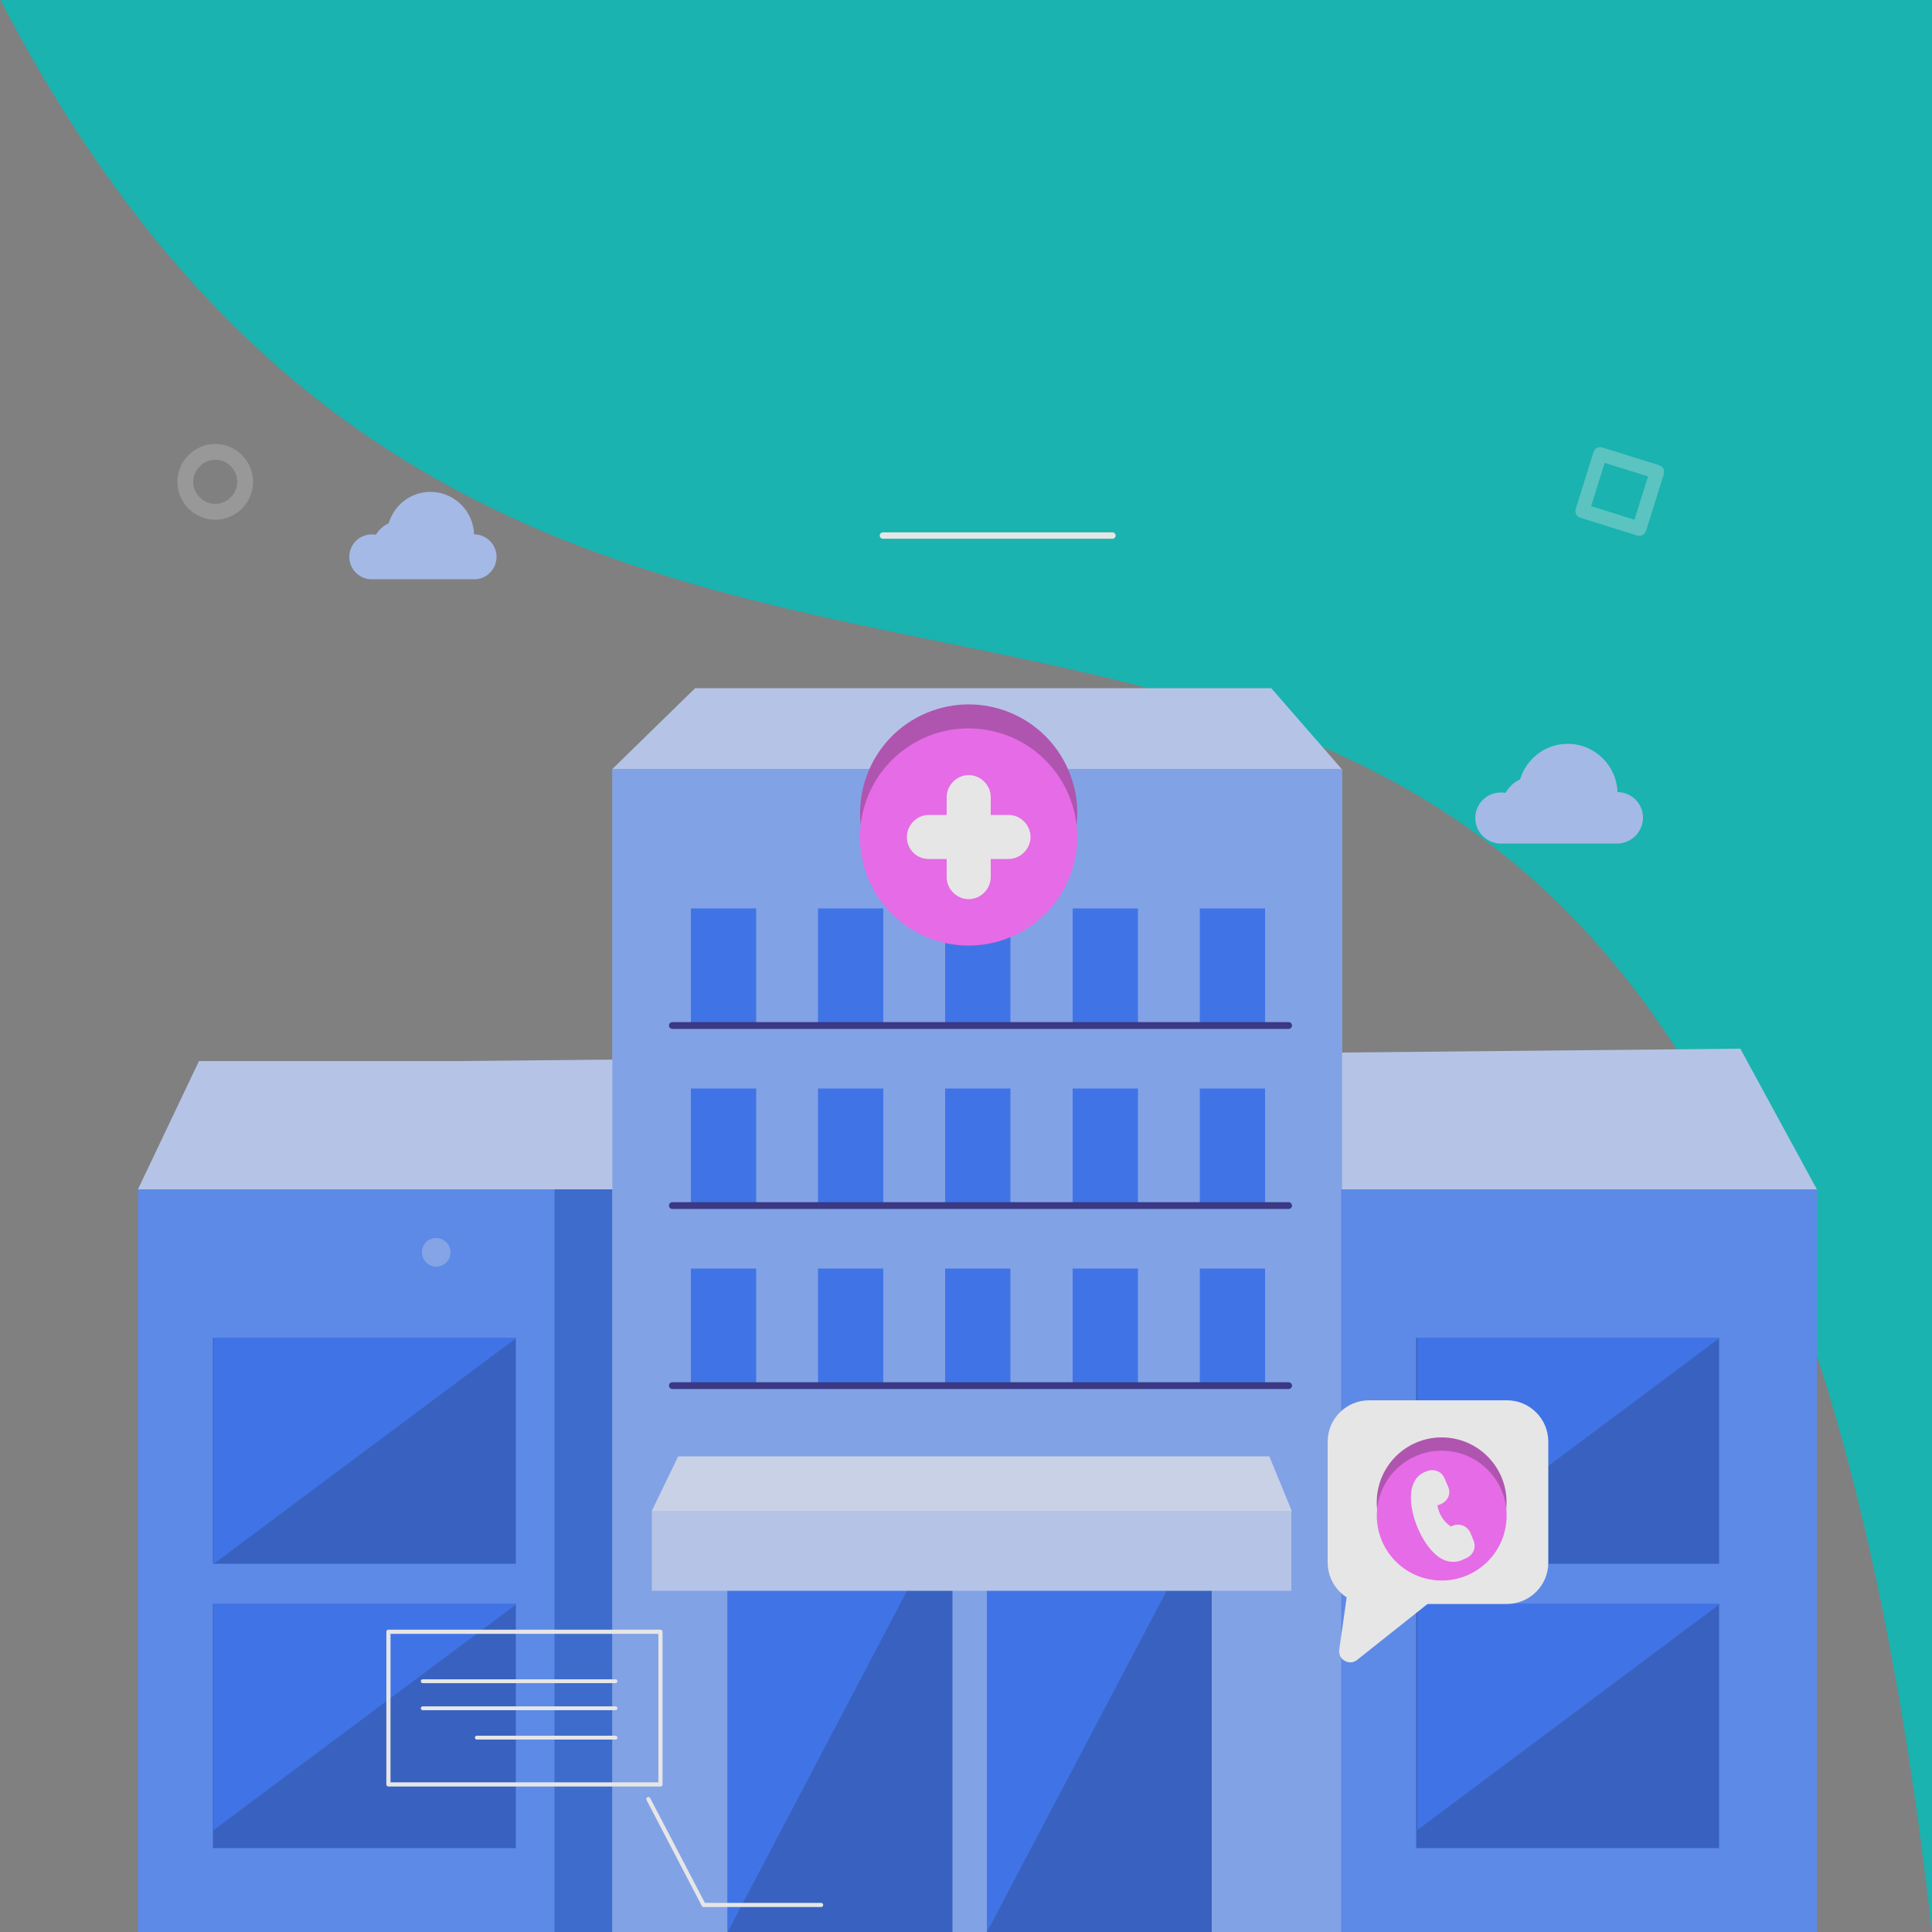 <svg width="286" height="286" viewBox="0 0 286 286" fill="none" xmlns="http://www.w3.org/2000/svg">
<rect x="0" y="0" width="286" height="286" fill="#808080" stroke="none"/>
<g opacity="0.8" clip-path="url(#clip0_68_264)">
<path d="M0.057 0H286V286C253.796 -1.487 90.662 174.403 0.057 0Z" fill="#00BFBA"/>
<path d="M29.458 157.071H67.896L257.629 155.241L268.954 176.062H20.42L29.458 157.071Z" fill="#C2D5FF"/>
<path d="M198.599 113.828H90.662L102.903 101.873H188.188L198.599 113.828Z" fill="#C2D5FF"/>
<path d="M90.834 176.062H20.42V286H90.834V176.062Z" fill="#548CFF"/>
<path d="M90.776 176.062H82.082V286H90.776V176.062Z" fill="#2C67DE"/>
<path d="M198.656 113.828H90.662V286H198.656V113.828Z" fill="#A1BFFF"/>
<path d="M198.656 113.828H90.662V286H198.656V113.828Z" fill="#82AAFF"/>
<path d="M76.362 237.437H31.517V273.588H76.362V237.437Z" fill="#275ACF"/>
<path d="M76.362 198.026H31.517V231.488H76.362V198.026Z" fill="#275ACF"/>
<path d="M31.632 231.488V198.026H76.477L31.632 231.488Z" fill="#3071FF"/>
<path d="M31.632 270.899V237.437H76.477L31.632 270.899Z" fill="#3071FF"/>
<path d="M268.954 176.062H198.541V286H268.954V176.062Z" fill="#548CFF"/>
<path d="M254.483 237.437H209.638V273.588H254.483V237.437Z" fill="#275ACF"/>
<path d="M254.483 198.026H209.638V231.488H254.483V198.026Z" fill="#275ACF"/>
<path d="M209.81 231.488V198.026H254.597L209.81 231.488Z" fill="#3071FF"/>
<path d="M209.81 270.899V237.437H254.597L209.81 270.899Z" fill="#3071FF"/>
<path d="M179.379 222.68H146.089V286H179.379V222.68Z" fill="#275ACF"/>
<path d="M140.998 222.68H107.708V286H140.998V222.68Z" fill="#275ACF"/>
<path d="M107.708 286V222.68H140.998L107.708 286Z" fill="#3071FF"/>
<path d="M146.089 286V222.68H179.436L146.089 286Z" fill="#3071FF"/>
<path d="M187.273 187.788H177.606V205.119H187.273V187.788Z" fill="#3071FF"/>
<path d="M168.454 187.788H158.787V205.119H168.454V187.788Z" fill="#3071FF"/>
<path d="M149.578 187.788H139.911V205.119H149.578V187.788Z" fill="#3071FF"/>
<path d="M130.759 187.788H121.092V205.119H130.759V187.788Z" fill="#3071FF"/>
<path d="M111.94 187.788H102.273V205.119H111.94V187.788Z" fill="#3071FF"/>
<path d="M187.273 161.132H177.606V178.464H187.273V161.132Z" fill="#3071FF"/>
<path d="M168.454 161.132H158.787V178.464H168.454V161.132Z" fill="#3071FF"/>
<path d="M149.578 161.132H139.911V178.464H149.578V161.132Z" fill="#3071FF"/>
<path d="M130.759 161.132H121.092V178.464H130.759V161.132Z" fill="#3071FF"/>
<path d="M111.94 161.132H102.273V178.464H111.94V161.132Z" fill="#3071FF"/>
<path d="M187.273 134.477H177.606V151.809H187.273V134.477Z" fill="#3071FF"/>
<path d="M168.454 134.477H158.787V151.809H168.454V134.477Z" fill="#3071FF"/>
<path d="M149.578 134.477H139.911V151.809H149.578V134.477Z" fill="#3071FF"/>
<path d="M130.759 134.477H121.092V151.809H130.759V134.477Z" fill="#3071FF"/>
<path d="M111.94 134.477H102.273V151.809H111.94V134.477Z" fill="#3071FF"/>
<path d="M191.22 223.652H96.497L100.386 215.587H187.902L191.22 223.652Z" fill="#D9E5FF"/>
<path d="M149.655 135.153C157.832 131.697 161.659 122.267 158.203 114.091C154.747 105.914 145.317 102.087 137.14 105.543C128.964 108.999 125.137 118.429 128.593 126.605C132.049 134.782 141.478 138.609 149.655 135.153Z" fill="#BA4ABA"/>
<path d="M159.244 126.497C160.679 117.736 154.74 109.471 145.979 108.037C137.218 106.602 128.953 112.541 127.519 121.302C126.084 130.062 132.023 138.327 140.784 139.762C149.545 141.196 157.81 135.257 159.244 126.497Z" fill="#FF65FF"/>
<path d="M143.401 133.104C141.627 133.104 140.14 131.617 140.14 129.844V118.004C140.14 116.23 141.627 114.743 143.401 114.743C145.174 114.743 146.661 116.23 146.661 118.004V129.844C146.661 131.617 145.174 133.104 143.401 133.104Z" fill="white"/>
<path d="M134.249 123.895C134.249 122.122 135.736 120.635 137.509 120.635H149.292C151.065 120.635 152.553 122.122 152.553 123.895C152.553 125.668 151.065 127.156 149.292 127.156H137.452C135.679 127.156 134.249 125.726 134.249 123.895Z" fill="white"/>
<path d="M191.163 223.652H96.497V235.492H191.163V223.652Z" fill="#C2D5FF"/>
<path d="M99.528 151.809H190.762" stroke="#292685" stroke-miterlimit="10" stroke-linecap="round" stroke-linejoin="round"/>
<path d="M99.528 178.464H190.762" stroke="#292685" stroke-miterlimit="10" stroke-linecap="round" stroke-linejoin="round"/>
<path d="M99.528 205.119H190.762" stroke="#292685" stroke-miterlimit="10" stroke-linecap="round" stroke-linejoin="round"/>
<path d="M223.08 237.437H202.659C199.285 237.437 196.539 234.692 196.539 231.317V213.413C196.539 210.038 199.285 207.293 202.659 207.293H223.08C226.455 207.293 229.2 210.038 229.2 213.413V231.317C229.2 234.692 226.455 237.437 223.08 237.437Z" fill="white"/>
<path d="M199.857 232.918L198.255 244.187C198.026 245.674 199.742 246.646 200.886 245.731L212.555 236.465L199.857 232.918Z" fill="white"/>
<path d="M213.413 232.003C218.721 232.003 223.023 227.701 223.023 222.394C223.023 217.086 218.721 212.784 213.413 212.784C208.106 212.784 203.804 217.086 203.804 222.394C203.804 227.701 208.106 232.003 213.413 232.003Z" fill="#BA4ABA"/>
<path d="M222.908 225.906C223.763 220.668 220.209 215.729 214.971 214.874C209.732 214.02 204.793 217.574 203.939 222.812C203.084 228.05 206.638 232.989 211.876 233.844C217.115 234.698 222.054 231.144 222.908 225.906Z" fill="#FF65FF"/>
<path d="M213.07 221.936L212.841 222.05C212.212 222.279 211.525 221.993 211.296 221.421L210.724 220.106C210.496 219.476 210.782 218.79 211.354 218.561L211.582 218.447C212.212 218.218 212.898 218.504 213.127 219.076L213.699 220.392C213.985 220.964 213.699 221.65 213.07 221.936Z" fill="white" stroke="white" stroke-width="1.485" stroke-miterlimit="10"/>
<path d="M216.845 229.944L215.93 230.344C215.358 230.573 214.672 230.287 214.386 229.715L213.871 228.457C213.642 227.885 213.928 227.198 214.5 226.912L215.415 226.512C215.987 226.283 216.674 226.569 216.96 227.141L217.475 228.4C217.703 228.972 217.417 229.658 216.845 229.944Z" fill="white" stroke="white" stroke-width="1.485" stroke-miterlimit="10"/>
<path d="M215.644 230.344C211.754 231.717 207.007 220.048 211.297 218.561C211.297 218.561 212.04 219.076 212.212 219.591C211.468 222.622 212.212 225.768 215.358 227.141L216.159 229.086C216.33 229.544 216.102 230.116 215.644 230.344Z" fill="white" stroke="white" stroke-width="1.485" stroke-miterlimit="10"/>
<path d="M73.502 82.425C73.502 80.595 72.015 79.108 70.185 79.108C70.07 75.618 67.21 72.816 63.721 72.816C60.804 72.816 58.344 74.76 57.543 77.449C56.743 77.849 56.056 78.421 55.656 79.165C55.484 79.108 55.255 79.108 55.027 79.108C53.196 79.108 51.709 80.595 51.709 82.425C51.709 84.198 53.082 85.628 54.798 85.743H70.471C72.129 85.628 73.502 84.198 73.502 82.425Z" fill="#ADC7FF"/>
<path d="M243.214 121.035C243.214 118.919 241.498 117.26 239.439 117.26C239.325 113.313 236.064 110.11 232.06 110.11C228.743 110.11 225.94 112.341 225.025 115.372C224.11 115.773 223.366 116.516 222.851 117.374C222.622 117.317 222.394 117.317 222.165 117.317C220.048 117.317 218.39 119.033 218.39 121.092C218.39 123.094 219.934 124.696 221.879 124.868H239.668C241.613 124.696 243.214 123.094 243.214 121.035Z" fill="#ADC7FF"/>
<g opacity="0.32">
<path d="M242.356 79.279L233.948 76.648C233.376 76.476 233.09 75.904 233.261 75.332L235.893 66.924C236.064 66.352 236.636 66.066 237.208 66.238L245.617 68.869C246.189 69.04 246.475 69.612 246.303 70.184L243.672 78.593C243.5 79.108 242.928 79.451 242.356 79.279ZM235.549 74.932L241.956 76.934L243.958 70.528L237.551 68.526L235.549 74.932Z" fill="white"/>
</g>
<g opacity="0.24">
<path d="M31.86 76.934C28.772 76.934 26.255 74.417 26.255 71.328C26.255 68.24 28.772 65.723 31.86 65.723C34.949 65.723 37.466 68.24 37.466 71.328C37.466 74.417 34.949 76.934 31.86 76.934ZM31.86 68.068C30.087 68.068 28.6 69.555 28.6 71.328C28.6 73.102 30.087 74.589 31.86 74.589C33.634 74.589 35.121 73.102 35.121 71.328C35.121 69.555 33.691 68.068 31.86 68.068Z" fill="white"/>
</g>
<path d="M130.702 79.279C132.361 79.279 164.679 79.279 164.679 79.279" stroke="white" stroke-width="0.946" stroke-miterlimit="10" stroke-linecap="round" stroke-linejoin="round"/>
<path opacity="0.28" d="M66.695 185.385C66.695 186.586 65.723 187.502 64.579 187.502C63.378 187.502 62.462 186.529 62.462 185.385C62.462 184.184 63.435 183.269 64.579 183.269C65.723 183.269 66.695 184.241 66.695 185.385Z" fill="white"/>
<path d="M57.502 264.151H97.771V241.557H57.502V264.151Z" stroke="white" stroke-width="0.616" stroke-miterlimit="10" stroke-linecap="round" stroke-linejoin="round"/>
<path d="M121.55 281.996H104.161L95.981 266.323" stroke="white" stroke-width="0.616" stroke-miterlimit="10" stroke-linecap="round" stroke-linejoin="round"/>
<path d="M91.12 248.877H62.577" stroke="white" stroke-width="0.569" stroke-miterlimit="10" stroke-linecap="round" stroke-linejoin="round"/>
<path d="M91.12 252.881H62.577" stroke="white" stroke-width="0.569" stroke-miterlimit="10" stroke-linecap="round" stroke-linejoin="round"/>
<path d="M91.12 257.228H70.585" stroke="white" stroke-width="0.569" stroke-miterlimit="10" stroke-linecap="round" stroke-linejoin="round"/>
</g>
<defs>
<clipPath id="clip0_68_264">
<rect width="286" height="286" fill="white"/>
</clipPath>
</defs>
</svg>
